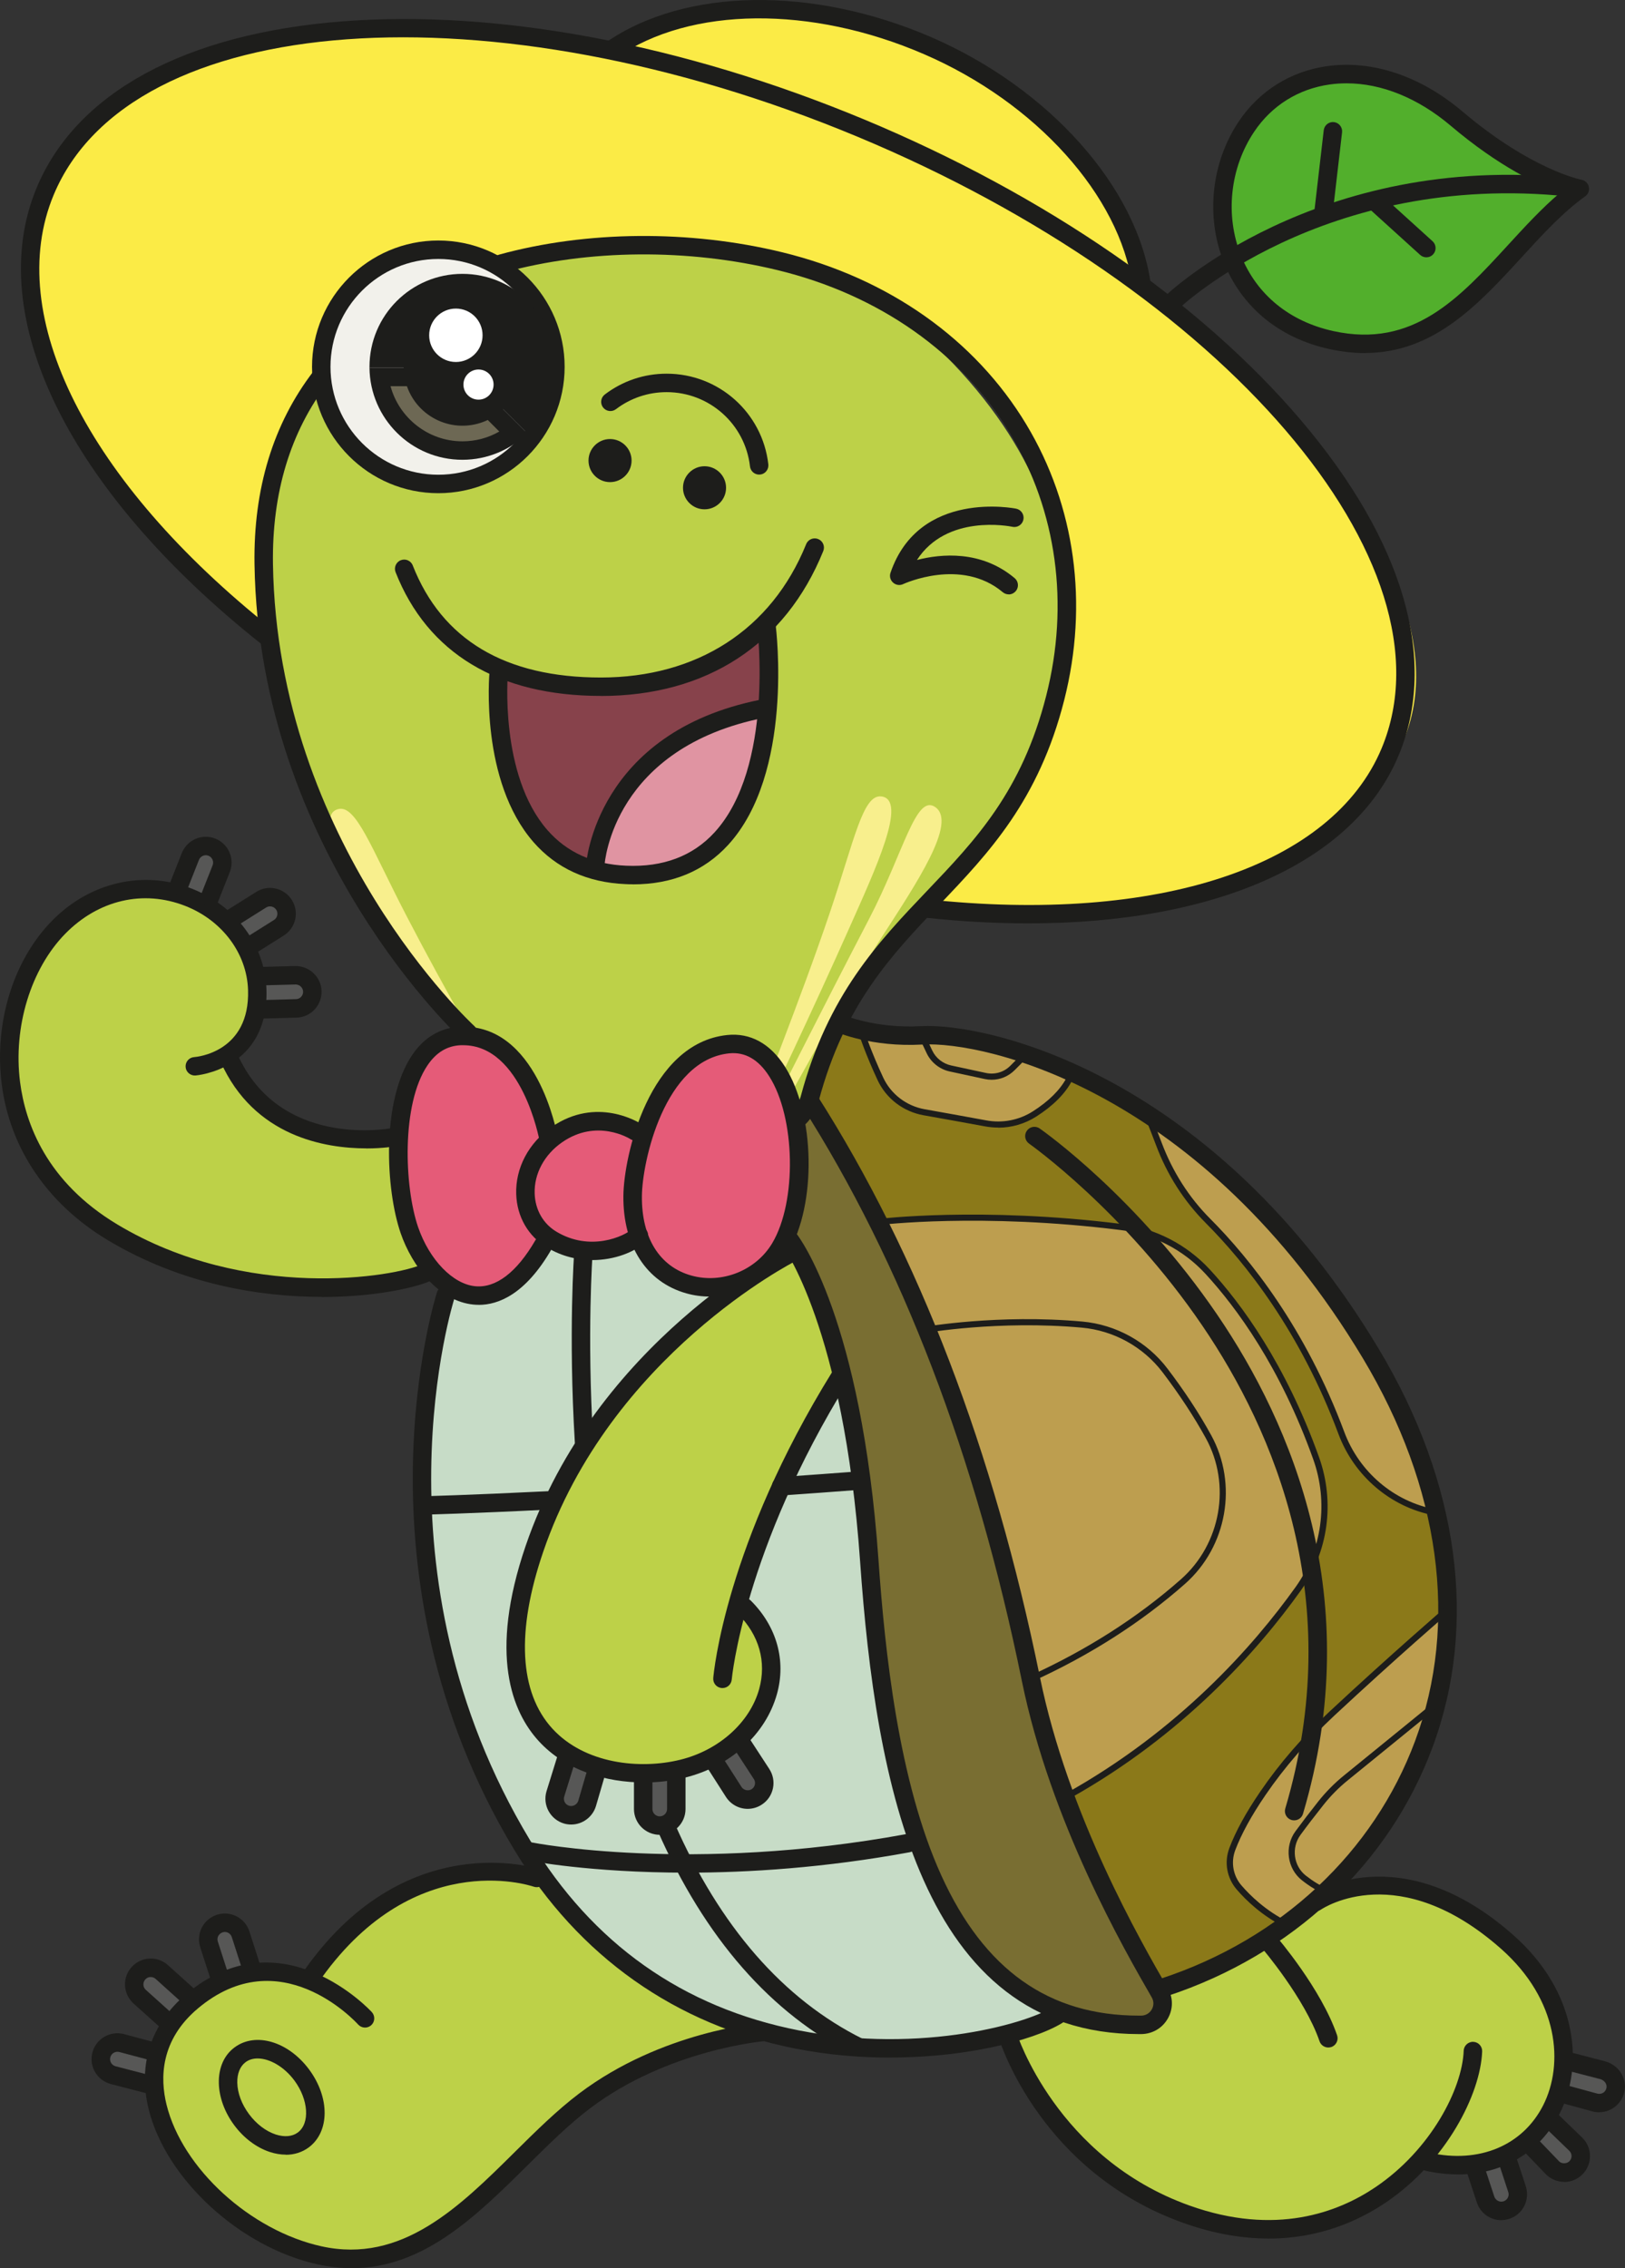<?xml version="1.0" encoding="UTF-8"?>
<svg id="Layer_2" data-name="Layer 2" xmlns="http://www.w3.org/2000/svg" viewBox="0 0 264.14 368.56">
  <rect x="0" y="0" width="264.14" height="368.56" fill="#333333" stroke="none"/>
  <defs>
    <style>
      .cls-1 {
        fill: #f2f1eb;
      }

      .cls-2 {
        fill: #f8ef8d;
      }

      .cls-3 {
        fill: #e55b78;
      }

      .cls-4 {
        fill: #fff;
      }

      .cls-5 {
        fill: #fbeb46;
      }

      .cls-6 {
        fill: #8b7919;
      }

      .cls-7 {
        fill: #87424b;
      }

      .cls-8 {
        fill: #bdd148;
      }

      .cls-9 {
        fill: #bd9e4f;
      }

      .cls-10 {
        fill: #c7dcc7;
      }

      .cls-11 {
        fill: #e094a2;
      }

      .cls-12 {
        fill: #1d1d1b;
      }

      .cls-13 {
        fill: #52af2c;
      }

      .cls-14 {
        fill: #6d6854;
      }

      .cls-15 {
        fill: #575756;
      }

      .cls-16 {
        fill: #796e32;
      }
    </style>
  </defs>
  <g id="Layer_3" data-name="Layer 3">
    <g>
      <path class="cls-8" d="m51.23,62.24s5.13,15.84,19.63,16.29c14.5.45,30.56-17.18,10.26-35.47,0,0,45.07-14.28,73.85,16.06,28.78,30.34,16.06,59.12,7.36,74.96-8.7,15.84-26.1,18.74-31.46,46.85l-2.45.22s-.22-12.94-11.15-11.6c-10.93,1.34-12.49,14.06-12.49,14.06,0,0-5.13-2.45-8.7-.89s-6.47,2.68-6.47,2.68c0,0-2.23-11.16-7.36-14.06s-7.81-2.9-7.81-2.9c0,0-16.06-20.3-26.55-48.19-10.49-27.89-5.13-44.17,3.35-58.01Z"/>
      <g>
        <path class="cls-2" d="m121.21,185.49c-.09.29.31.47.46.2,2.31-4.22,11.1-23.02,16.3-34.72,4.34-9.76,9.63-21.04,5.29-21.56-3.01-.36-4.36,7.01-8.36,18.85-4.94,14.63-11.59,30.82-13.68,37.24Z"/>
        <path class="cls-2" d="m122.05,187.07c-.08.16.7.56.8.42,2.42-3.34,13.29-24.09,20.52-35.28,5.71-8.84,12.2-18.54,8.68-21.05-3.19-2.27-5.13,7.31-10.8,18.19-7.28,13.97-16.21,31.67-19.2,37.72Z"/>
      </g>
      <path class="cls-2" d="m80.56,175.43c.14.27-.24.51-.42.27-2.93-3.82-9.77-12.94-16.69-23.71-5.78-8.99-12.73-19.32-8.51-20.51,2.92-.82,5.38,6.26,11.14,17.35,7.12,13.7,11.44,20.58,14.49,26.6Z"/>
      <path class="cls-8" d="m37.17,172s9.59-11.38.89-21.19c-8.7-9.82-24.54-8.48-31.9,5.35-7.36,13.83-7.81,35.03,20.08,47.97,22.09,9.37,43.28,2.45,43.28,2.45,0,0-3.79-6.02-6.02-21.42,0,0-17.18,2.45-26.33-13.16Z"/>
      <path class="cls-8" d="m128.2,202.79s-21.64,13.83-35.7,36.59c-14.06,22.76-8.48,42.84.89,45.96s18.29,4.69,27.22-3.57c8.92-8.25,5.13-15.84-.89-20.97,0,0,7.81-23.87,17.4-35.47,0,0-3.12-14.95-8.92-22.53Z"/>
      <path class="cls-8" d="m88.49,305.64s-19.41-8.92-37.93,16.73c0,0-12.27-7.14-21.42,6.25-9.15,13.39.89,27,14.28,35.03,13.39,8.03,23.43,2.45,36.14-8.25,12.72-10.71,22.53-21.86,44.62-24.76,0,0-26.55-8.25-35.7-24.99Z"/>
      <path class="cls-8" d="m163,331.07l9.59-3.79s11.15,3.57,14.5,1.34,1.34-5.8,1.34-5.8c0,0,17.18-4.46,25.88-13.61,0,0,15.84-9.15,33.69,9.37,17.85,18.52-1.12,37.93-17.4,32.57,0,0-8.7,13.39-28.56,10.04-19.86-3.35-29.67-10.71-39.04-30.12Z"/>
      <circle class="cls-1" cx="71.13" cy="60.05" r="18.71"/>
      <path class="cls-14" d="m61.71,61.09l5.07.19,3.22,4,6.14,1.27,4.29.29s2.14,2.05,2.53,2.83c.39.78.88,1.36.88,1.36,0,0-6.14,3.31-14.91-.19-8.77-3.51-7.21-9.74-7.21-9.74Z"/>
      <path class="cls-3" d="m104.19,184.92s4.46-15.01,13.08-15.37c8.62-.36,14.08,9.91,12.59,21.17-1.49,11.26-6.13,18.55-13.58,18.22-7.45-.33-12.75-7.12-12.75-7.12,0,0-5.46,2.15-9.6,1.66-4.14-.5-4.64-1.82-4.64-1.82,0,0-6.29,9.6-11.76,9.27-5.46-.33-12.59-8.45-12.59-20.7s2.25-21.21,9.49-21.79c7.24-.57,12.04,3.9,14.52,15.99,0,0,8.78-5.46,15.24.5Z"/>
      <path class="cls-5" d="m42.92,102.68s-2.21-27.93,8.3-39.27c0,0,0-15.77,11.62-20.74,11.62-4.98,19.36,1.11,19.36,1.11,0,0,27.38-11.06,60.85,5.53,33.47,16.59,42.87,65.55,7.74,97.08,0,0,40.66,10.51,70.25-16.32,29.59-26.83-20.74-75.51-36.51-83.8,0,0,1.66-24.06-34.85-39.27-36.51-15.21-48.95,1.38-48.95,1.38,0,0-47.57-12.17-76.06,4.43C-3.82,29.38-6.59,61.19,42.92,102.68Z"/>
      <path class="cls-13" d="m199.74,41.83c-1.66-9.68-1.66-24.34,14.11-29.04,15.77-4.7,22.13,6.91,27.38,10.51,5.25,3.6,14.38,7.47,14.38,7.47,0,0-9.4,9.4-17.15,16.59-7.74,7.19-12.45,9.96-24.62,6.36-12.17-3.6-14.11-11.89-14.11-11.89Z"/>
      <path class="cls-7" d="m96.78,141.38s.61-21.54,27.83-26.31l.46-14.52s-17.57,18.77-43.79,7.45c0,0-4.37,26.02,15.5,33.38Z"/>
      <path class="cls-11" d="m97.96,142.11s7.06,2.39,17.41-3.28c10.35-5.67,9.55-23.38,9.55-23.38,0,0-26.67,3.08-26.96,26.67Z"/>
      <path class="cls-16" d="m128.45,200.45s12.2,25.74,12.73,49.61c.53,23.88,6.37,50.94,14.86,63.67,8.49,12.74,25.77,16.5,31.06,14.88,5.29-1.62-7.44-17.53-12.48-29.74-5.04-12.2-8.22-40.06-21.76-74.82-13.53-34.76-21.23-44.84-21.23-44.84l-1.06,3.18s-.27,9.82-2.12,18.04Z"/>
      <path class="cls-10" d="m72.79,209.71s5.72,1.03,8.95-.59c3.23-1.61,7.55-7.48,7.55-7.48,0,0,3.6,1.61,6.97,1.17,3.37-.44,7.27-1.01,7.27-1.01,0,0,2.85,5.7,7.4,6.87,4.55,1.17,8.07.73,8.07.73,0,0-19.8,14.52-29.04,35.79-9.24,21.27-9.09,34.18,4.11,39.6,13.2,5.43,23.03,3.37,27.87-3.23s4.25-15.84,2.2-17.6c-2.05-1.76-4.41-3.19-4.41-3.19,0,0,11.45-28.5,13.65-31.87s2.79-4.55,2.79-4.55c0,0,4.69,13.93,6.31,38.14,1.61,24.2,6.45,41.8,13.05,51.19,6.6,9.39,17.08,13.57,17.08,13.57,0,0-19.28,9.75-43.92,3.88s-41.95-21.71-54.27-54.57-1.61-66.89-1.61-66.89Z"/>
      <path class="cls-6" d="m131.63,179.22l4.4-12.82s9.78,2.21,18.14,2.21,30.92,7.1,51.11,29.03c20.19,21.93,30.45,43.23,30.13,66.73-.32,23.51-15.93,38.18-23.03,44.96s-23.95,13.48-23.95,13.48c0,0-13.91-22.63-20.06-48.82-6.15-26.19-14.04-53.01-22.4-69.41-8.36-16.41-14.34-25.36-14.34-25.36Z"/>
      <path class="cls-9" d="m139.81,167.99s2.92,9.29,6.68,11.24c3.77,1.95,14.26,3.97,17.49,3.56,3.23-.4,8.61-4.3,10.02-7.67,0,0-9.21-5.04-15.67-5.85-6.46-.81-18.52-1.28-18.52-1.28Z"/>
      <path class="cls-9" d="m187.38,182.86s1.88,8.2,9.95,16.34c8.07,8.14,15.94,21.45,18.36,27.84,2.42,6.39,4.44,11.3,8.61,14.46,4.17,3.16,8.54,4.17,8.54,4.17,0,0-4.57-18.9-11.9-28.78-7.33-9.89-22.8-28.31-27.57-31.14-4.78-2.82-5.99-2.89-5.99-2.89Z"/>
      <path class="cls-9" d="m143.6,198.6s13.38-1.48,27.31-.2,20.11,2.22,24.95,7.73c4.84,5.51,13.79,17.02,17.96,30.6,4.17,13.59-1.88,19.23-5.99,25.29s-12.85,14.86-19.3,19.64c-6.46,4.78-15,9.89-15,9.89,0,0-5.18-15.27-7.94-29.52s-21.99-63.42-21.99-63.42Z"/>
      <path class="cls-9" d="m208.65,312.45s-7.74-4.06-8.9-9.48c-1.16-5.42,11.03-18.77,17.03-24.77s18-16.06,18-16.06c0,0-.19,17.23-4.94,26.13-4.74,8.9-21.19,24.19-21.19,24.19Z"/>
      <path class="cls-15" d="m29.68,144.82s1.13-7.39,3.59-7.12c2.46.27,3,3.39,3,3.39l-2.13,5.39-4.46-1.66Z"/>
      <path class="cls-15" d="m37.26,148.61s2.73,4.86,2.93,4.99c.2.13,5.66-3.33,5.66-3.33l.67-2.4-2.6-1.53-6.66,2.26Z"/>
      <polygon class="cls-15" points="41.66 158.13 48.78 158.33 50.84 160.19 50.58 162.39 49.51 163.59 41.72 163.72 41.66 158.13"/>
      <polygon class="cls-15" points="92.49 285.36 91 292.98 92.82 294.97 95.3 294.39 97.13 287.76 92.49 285.36"/>
      <polygon class="cls-15" points="105.16 288.59 105.08 294.97 107.73 296.79 108.88 294.97 109.71 292.23 109.71 288.34 105.16 288.59"/>
      <path class="cls-15" d="m114.85,285.86l3.97,5.05s2.57,1.57,3.15,1.32,1.74-1.66,1.74-1.66l-.17-2.4-3.15-5.46-5.55,3.15Z"/>
      <path class="cls-15" d="m35.77,321.46l-2.07-7.29s2.82-1.99,3.15-1.99,2.07,1.16,2.07,1.16l2.57,7.04-5.71,1.08Z"/>
      <path class="cls-15" d="m26.91,328.67c.33,0,4.06-3.81,4.06-3.81l-5.8-4.64s-4.31.41-3.31,3.15c.99,2.73,5.05,5.3,5.05,5.3Z"/>
      <path class="cls-15" d="m25.25,333.72l-6.62-1.74s-2.4.75-1.66,3.31c.75,2.57,8.11,3.56,8.11,3.56l.17-5.13Z"/>
      <path class="cls-15" d="m239.35,351.77s2.6,7.65,3.91,7.89,3.99-3.01,3.99-3.01l-2.03-6.84-5.86,1.95Z"/>
      <path class="cls-15" d="m248.14,348.84c.24.24,3.91,5.05,5.29,4.8,1.38-.24,2.36-1.38,2.69-1.55.33-.16,1.06-3.01,1.06-3.01l-5.37-4.23-3.66,3.99Z"/>
      <path class="cls-15" d="m254.41,335.57l-1.22,4.8s6.92,2.28,8.14.98,1.79-2.69,1.38-3.34c-.41-.65-8.3-2.44-8.3-2.44Z"/>
      <g>
        <path class="cls-12" d="m167.16,150.04c-5.4,0-11.05-.31-16.91-.94-.82-.09-1.42-.83-1.33-1.65.09-.82.83-1.42,1.65-1.33,37.66,4.07,66.02-5.34,74.02-24.55,12.5-30.02-25.75-74.6-85.27-99.38C79.8-2.6,21.22,1.67,8.72,31.68.56,51.29,14.14,78.29,44.18,102.16c.65.52.76,1.46.24,2.11-.52.65-1.46.76-2.11.24C11.18,79.77-2.75,51.43,5.95,30.53,12.39,15.07,30.04,5.46,55.67,3.47c25.26-1.96,55.38,3.7,84.8,15.94,29.41,12.25,54.65,29.63,71.06,48.95,16.64,19.59,22.26,38.89,15.83,54.35-7.25,17.41-29.67,27.33-60.2,27.33Z"/>
        <path class="cls-12" d="m129.49,183.4c-.47,0-.93-.22-1.22-.63-.48-.68-.32-1.61.36-2.09.88-.62,1.42-2.09,1.55-2.61,4.41-16.43,12.57-24.98,20.46-33.26,7.96-8.34,15.47-16.22,19.42-31.77,3.79-14.89,1.72-29.99-5.81-42.52-7.91-13.15-21.34-22.61-37.83-26.62-14.56-3.54-30.78-3.41-44.52.37-.8.22-1.62-.25-1.84-1.05-.22-.8.25-1.62,1.05-1.84,14.21-3.91,30.99-4.05,46.03-.39,17.27,4.2,31.36,14.14,39.69,27.99,7.95,13.22,10.13,29.13,6.15,44.8-4.15,16.32-12.29,24.85-20.16,33.11-7.98,8.37-15.52,16.28-19.73,31.95-.07.28-.79,2.92-2.72,4.29-.26.19-.57.28-.87.28Z"/>
        <path class="cls-12" d="m76.11,169.34c-.36,0-.72-.13-1.01-.39-.33-.3-33.01-30.44-33.73-77.26-.19-12.27,3.03-22.81,9.56-31.33.5-.66,1.45-.78,2.1-.28.66.5.78,1.45.28,2.1-6.11,7.97-9.11,17.88-8.94,29.46.7,45.48,32.42,74.8,32.74,75.09.61.56.66,1.5.1,2.12-.3.33-.7.49-1.11.49Z"/>
        <path class="cls-12" d="m185.55,47.72c-.74,0-1.38-.54-1.48-1.29-2.06-14.64-15.67-29.76-33.88-37.63-18.35-7.93-37.94-7.74-49.9.5-.68.47-1.62.3-2.09-.38-.47-.68-.3-1.62.38-2.09,12.8-8.81,33.52-9.12,52.79-.79,19.12,8.27,33.45,24.33,35.66,39.96.12.82-.46,1.58-1.28,1.69-.07,0-.14.01-.21.01Z"/>
        <path class="cls-12" d="m71.25,80.14c-11.32,0-20.53-9.21-20.53-20.53s9.21-20.53,20.53-20.53,20.53,9.21,20.53,20.53-9.21,20.53-20.53,20.53Zm0-38.06c-9.67,0-17.53,7.86-17.53,17.53s7.86,17.53,17.53,17.53,17.53-7.86,17.53-17.53-7.86-17.53-17.53-17.53Z"/>
        <g>
          <circle class="cls-12" cx="75.17" cy="59.61" r="9.56" transform="translate(-14.26 94.33) rotate(-59.63)"/>
          <g>
            <path class="cls-12" d="m85.71,70.42c2.81-2.74,4.57-6.57,4.57-10.81,0-8.34-6.76-15.11-15.11-15.11s-15.11,6.76-15.11,15.11c0,.05,0,.1,0,.15h14.98l10.66,10.66Z"/>
            <path class="cls-12" d="m73.8,62.76l7.36,7.36c-1.81,1.04-3.87,1.59-6,1.59-5.56,0-10.29-3.81-11.68-8.96h10.32m1.24-3h-14.98c.08,8.27,6.81,14.96,15.1,14.96,4.1,0,7.82-1.64,10.54-4.3l-10.66-10.66h0Z"/>
          </g>
          <path class="cls-4" d="m78.44,54.48c0,2.39-1.94,4.34-4.34,4.34s-4.34-1.94-4.34-4.34,1.94-4.34,4.34-4.34,4.34,1.94,4.34,4.34Z"/>
          <circle class="cls-4" cx="77.78" cy="62.49" r="2.45"/>
        </g>
        <path class="cls-12" d="m123.4,77.12c-.75,0-1.4-.56-1.49-1.33-.79-6.88-6.61-12.07-13.55-12.07-3,0-5.85.96-8.24,2.77-.66.5-1.6.37-2.1-.29-.5-.66-.37-1.6.29-2.1,2.91-2.21,6.39-3.38,10.05-3.38,8.46,0,15.57,6.33,16.53,14.73.09.82-.5,1.57-1.32,1.66-.06,0-.12,0-.17,0Z"/>
        <path class="cls-12" d="m102.66,74.84c0,1.93-1.57,3.5-3.5,3.5s-3.5-1.57-3.5-3.5,1.57-3.5,3.5-3.5,3.5,1.57,3.5,3.5Z"/>
        <path class="cls-12" d="m118.02,79.26c0,1.93-1.57,3.5-3.5,3.5s-3.5-1.57-3.5-3.5,1.57-3.5,3.5-3.5,3.5,1.57,3.5,3.5Z"/>
        <path class="cls-12" d="m163.96,96.58c-.34,0-.68-.12-.96-.35-6.76-5.68-16.1-1.36-16.19-1.32-.54.26-1.19.17-1.64-.24-.45-.4-.62-1.03-.42-1.6,4.64-13.58,20.28-10.45,20.44-10.41.81.17,1.33.97,1.16,1.78-.17.81-.97,1.34-1.78,1.16-.49-.1-10.68-2.1-15.52,5.39,3.93-1.01,10.44-1.62,15.88,2.95.63.53.72,1.48.18,2.11-.3.35-.72.54-1.15.54Z"/>
        <g>
          <path class="cls-12" d="m97.67,113.08c-16.66,0-28.19-6.95-33.37-20.11-.3-.77.08-1.64.85-1.94.77-.3,1.64.07,1.94.85,4.75,12.08,15.04,18.21,30.58,18.21s27.72-7.7,33.37-21.67c.31-.77,1.18-1.14,1.95-.83.77.31,1.14,1.18.83,1.95-6.14,15.18-18.97,23.55-36.15,23.55Z"/>
          <path class="cls-12" d="m102.9,143.69c-.4,0-.81,0-1.23-.03-6.19-.26-11.22-2.56-14.95-6.82-8.69-9.96-7.21-27.07-7.14-27.79.08-.83.8-1.44,1.63-1.35.82.08,1.43.81,1.35,1.63-.01.16-1.43,16.57,6.42,25.55,3.16,3.62,7.47,5.57,12.81,5.79,5.99.26,10.82-1.56,14.34-5.4,9.74-10.6,6.99-33.21,6.96-33.44-.1-.82.48-1.57,1.3-1.68.83-.11,1.57.48,1.68,1.3.12.98,2.96,24.21-7.72,35.85-3.9,4.25-9.09,6.4-15.45,6.4Z"/>
          <path class="cls-12" d="m96.76,142.12s-.06,0-.09,0c-.83-.05-1.45-.76-1.41-1.58.01-.21,1.57-21.52,28.37-26.85.81-.17,1.6.36,1.76,1.18.16.81-.37,1.6-1.18,1.76-24.45,4.87-25.91,23.31-25.96,24.09-.05.79-.71,1.41-1.5,1.41Z"/>
        </g>
        <path class="cls-12" d="m115.38,210.68c-1.28,0-2.58-.17-3.84-.53-6.47-1.82-10.29-7.74-10.21-15.83h0c.06-6.52,4.18-24.82,16.88-26.14,3.74-.39,6.98,1.38,9.36,5.11,4.94,7.74,5.19,22.45.52,30.26-2.66,4.45-7.63,7.12-12.71,7.12Zm-11.04-16.33c-.07,6.75,2.86,11.46,8.02,12.91,4.98,1.4,10.51-.81,13.16-5.25,4.03-6.74,3.79-20.42-.48-27.11-1.75-2.75-3.93-4-6.52-3.74-10.53,1.09-14.13,17.61-14.18,23.18h0Z"/>
        <path class="cls-12" d="m96.29,204.74c-2.38,0-4.95-.57-7.39-2.04-3.05-1.83-4.87-4.99-4.99-8.66-.14-4.24,2.01-8.32,5.75-10.91,7.32-5.07,14.21-.72,14.5-.53.7.45.89,1.38.44,2.08-.45.69-1.38.89-2.07.45-.23-.15-5.53-3.43-11.16.48-2.9,2.01-4.57,5.13-4.46,8.34.09,2.63,1.37,4.89,3.54,6.19,5.47,3.28,11,.79,12.39-.49.61-.56,1.56-.52,2.12.09.56.61.52,1.56-.09,2.12-1.68,1.54-4.91,2.89-8.57,2.89Z"/>
        <path class="cls-12" d="m77.81,212.02c-.3,0-.58-.01-.86-.04-5.59-.54-9.96-6.21-11.82-11.59-2.45-7.1-3.19-21.51,1.89-28.99,1.93-2.85,4.61-4.42,7.74-4.56,12.52-.57,15.76,17.19,15.89,17.95.14.82-.4,1.59-1.22,1.74-.82.14-1.59-.4-1.74-1.21-.03-.16-2.87-15.48-12.4-15.48-.13,0-.27,0-.4,0-2.21.1-3.97,1.16-5.39,3.25-4.3,6.33-3.78,19.82-1.53,26.33,1.83,5.29,5.64,9.23,9.27,9.58,3.38.33,6.76-2.26,9.79-7.48.42-.72,1.34-.96,2.05-.55.72.42.96,1.33.55,2.05-4.23,7.3-8.62,9.01-11.81,9.01Z"/>
        <path class="cls-12" d="m185.13,330.52c-35.37,0-42.8-40.99-45.32-76.76-2.68-38.16-12.61-51.33-12.71-51.46-.51-.65-.39-1.59.26-2.1.65-.51,1.59-.4,2.1.25.43.55,10.58,13.83,13.34,53.1,1.03,14.61,3.21,35.82,10.22,51.22,6.97,15.31,17.47,22.75,32.11,22.75.12,0,.24,0,.36,0,.72,0,1.37-.38,1.73-1.01.35-.62.35-1.32,0-1.94-4.5-7.8-16.44-28.5-21.13-51.48-7.44-36.45-19.48-67.89-35.77-93.44-.45-.7-.24-1.63.46-2.07.7-.44,1.62-.24,2.07.46,16.49,25.86,28.67,57.64,36.18,94.45,4.59,22.5,16.36,42.9,20.79,50.58.89,1.54.89,3.38,0,4.93-.89,1.56-2.5,2.5-4.31,2.52-.13,0-.26,0-.38,0Z"/>
        <path class="cls-12" d="m104.64,289.63c-6.11,0-12.67-1.92-17.07-6.72-4.3-4.7-8.17-14.02-2.13-31.71,11.31-33.15,42.27-48.84,42.58-49,.74-.37,1.64-.07,2.01.68.37.74.07,1.64-.67,2.01-.3.15-30.17,15.33-41.07,47.28-4.41,12.91-3.89,22.84,1.5,28.72,5.25,5.73,14.22,6.67,20.79,5.05,6.27-1.54,11.31-6.05,12.82-11.48,1.23-4.43,0-8.77-3.46-12.24-.59-.59-.59-1.54,0-2.12.59-.59,1.54-.59,2.12,0,4.2,4.2,5.75,9.73,4.23,15.17-1.83,6.55-7.57,11.76-14.99,13.59-2.05.5-4.31.78-6.65.78Z"/>
        <path class="cls-12" d="m117.44,274.29s-.09,0-.13,0c-.83-.07-1.44-.79-1.37-1.62.07-.88,2.01-21.79,19.36-49.79.44-.7,1.36-.92,2.07-.49.7.44.92,1.36.49,2.07-16.94,27.33-18.9,48.25-18.92,48.46-.07.78-.72,1.37-1.49,1.37Z"/>
        <path class="cls-12" d="m144.68,334.34c-4.91,0-10.13-.43-15.41-1.47-19.44-3.82-35.23-14.99-45.67-32.28-27.07-44.85-12.72-90.16-12.57-90.61.26-.79,1.11-1.21,1.89-.96.79.26,1.22,1.1.96,1.89-.14.44-14.05,44.49,12.29,88.13,10.13,16.79,24.83,27.18,43.68,30.88,20.13,3.96,38.01-1.32,41.73-4.09.67-.49,1.6-.36,2.1.31.49.66.36,1.6-.31,2.1-3.73,2.77-15.04,6.09-28.69,6.09Z"/>
        <path class="cls-12" d="m189.25,324.4c-.63,0-1.22-.4-1.42-1.03-.26-.79.17-1.63.96-1.89,19.47-6.42,34.5-20.49,41.23-38.59,7.11-19.12,4.09-41.21-8.5-62.2-26.06-43.43-61.32-51.57-71.62-50.96-8.27.46-13.88-2-14.11-2.1-.76-.34-1.09-1.22-.76-1.98.34-.75,1.22-1.09,1.98-.76h0c.05.02,5.23,2.27,12.72,1.85,10.77-.58,47.55,7.71,74.37,52.42,13.07,21.78,16.18,44.79,8.74,64.79-7.04,18.96-22.75,33.68-43.1,40.39-.16.05-.31.08-.47.08Z"/>
        <path class="cls-12" d="m210.36,295.79c-.14,0-.29-.02-.43-.06-.79-.24-1.25-1.07-1.01-1.87,10.01-33.74-1.79-61.27-13.46-78.42-12.71-18.69-28.03-29.5-28.18-29.61-.68-.47-.85-1.41-.37-2.09.47-.68,1.41-.85,2.09-.37.64.45,15.86,11.18,28.89,30.3,12.06,17.71,24.27,46.14,13.91,81.05-.19.65-.79,1.07-1.44,1.07Z"/>
        <path class="cls-12" d="m59.53,186.6c-6.56,0-18.24-1.85-23.69-14.12-.34-.76,0-1.64.76-1.98.76-.34,1.64,0,1.98.76,6.8,15.29,24.35,12.19,25.1,12.05.8-.15,1.6.38,1.75,1.2.15.81-.38,1.6-1.19,1.75-.06.01-1.92.35-4.71.35Z"/>
        <path class="cls-12" d="m52.27,210.73c-10.07,0-22.82-2.06-34.74-9.21-9.78-5.87-15.91-14.87-17.25-25.34-1.27-9.95,1.86-20.13,8.18-26.57,6.16-6.28,14.86-8.28,22.7-5.22,7.15,2.79,11.92,9.21,12.15,16.37.42,13.07-11.43,13.99-11.55,14-.81.05-1.54-.57-1.59-1.4-.05-.83.57-1.54,1.4-1.59.39-.03,9.07-.78,8.75-10.91-.19-5.95-4.21-11.32-10.24-13.67-6.8-2.65-14.08-.96-19.47,4.53-5.6,5.71-8.49,15.16-7.35,24.09.86,6.75,4.31,16.25,15.81,23.15,20.93,12.56,45.15,8.58,49.78,6.39.75-.36,1.64-.03,2,.71.35.75.04,1.64-.71,2-2.39,1.13-9.11,2.69-17.86,2.69Z"/>
        <path class="cls-12" d="m206.19,363.74c-4.15,0-8.78-.73-13.85-2.54-23.04-8.23-29.71-29.14-29.98-30.02-.24-.79.2-1.63.99-1.87.79-.24,1.63.2,1.88.99.06.2,6.54,20.37,28.12,28.08,13.96,4.99,24.16,1.12,30.25-3,8.98-6.07,14.08-15.95,14.32-22.16.03-.83.75-1.48,1.56-1.44.83.03,1.47.73,1.44,1.56-.27,6.95-5.84,17.91-15.64,24.53-4.43,3-10.84,5.88-19.1,5.88Z"/>
        <path class="cls-12" d="m215.91,332.7c-.62,0-1.21-.39-1.42-1.01-2.41-7.01-9.33-15.11-9.4-15.19-.54-.63-.47-1.58.16-2.12.63-.54,1.58-.47,2.12.16.3.35,7.37,8.61,9.97,16.17.27.78-.15,1.64-.93,1.91-.16.05-.33.08-.49.08Z"/>
        <path class="cls-12" d="m236.98,353.32c-1.7,0-3.45-.19-5.25-.59-.81-.18-1.32-.98-1.14-1.79s.98-1.32,1.79-1.14c8.05,1.79,15.12-1.16,18.45-7.69,3.39-6.66,2.59-17.12-6.85-25.46-16.59-14.65-28.78-6.69-29.29-6.34-.68.46-1.62.29-2.08-.39-.47-.68-.3-1.61.38-2.08.14-.1,14.55-9.7,32.97,6.57,10.65,9.4,11.46,21.37,7.54,29.07-3.22,6.32-9.3,9.85-16.52,9.85Z"/>
        <path class="cls-12" d="m50.35,323.01c-.29,0-.59-.09-.85-.26-.68-.47-.86-1.4-.39-2.08,16.59-24.18,38.4-17.02,38.62-16.94.78.27,1.2,1.12.93,1.91-.27.78-1.12,1.2-1.9.93-.83-.28-19.92-6.43-35.17,15.8-.29.42-.76.65-1.24.65Z"/>
        <path class="cls-12" d="m57.19,368.56c-1.78,0-3.62-.2-5.55-.62-12.61-2.77-24.68-13.85-27.48-25.23-1.78-7.24.38-13.86,6.08-18.66,15.52-13.05,30.07,2.75,30.21,2.91.55.62.5,1.56-.11,2.12-.62.55-1.56.5-2.12-.11h0c-.52-.57-12.76-13.79-26.05-2.62-6.13,5.15-6.16,11.35-5.1,15.64,2.55,10.36,13.63,20.47,25.21,23.02,13.03,2.85,22.36-6.38,31.39-15.32,3.38-3.35,6.88-6.81,10.5-9.54,13.34-10.06,29.23-11.43,29.91-11.48.81-.06,1.55.55,1.61,1.38.07.83-.55,1.55-1.38,1.61-.16.01-15.71,1.36-28.34,10.88-3.46,2.61-6.73,5.85-10.2,9.28-8.33,8.25-16.91,16.74-28.59,16.74Z"/>
        <path class="cls-12" d="m34.63,322.87l-2.08-6.46c-.34-1.07-.25-2.2.26-3.2.51-1,1.38-1.73,2.45-2.08,1.07-.34,2.2-.25,3.2.26,1,.51,1.74,1.38,2.08,2.45l2.08,6.46-2.86.92-2.08-6.46c-.1-.3-.31-.55-.59-.7-.28-.15-.61-.17-.91-.07-.3.1-.55.31-.7.59-.15.28-.17.61-.07.91l2.08,6.46-2.86.92Z"/>
        <path class="cls-12" d="m26.35,329.72l-4.68-4.2c-.84-.79-1.31-1.83-1.35-2.95-.04-1.12.37-2.19,1.13-3,.77-.82,1.8-1.29,2.92-1.32,1.12-.05,2.19.37,3,1.13l4.62,4.16-2.01,2.23-4.64-4.18c-.25-.24-.55-.35-.88-.34-.32,0-.61.14-.83.38-.22.23-.33.54-.32.86.01.32.14.61.38.83l4.65,4.18-2.01,2.23Z"/>
        <path class="cls-12" d="m24.39,340.29l-6.37-1.65c-2.24-.59-3.59-2.88-3-5.12.58-2.24,2.88-3.58,5.12-3l6.22,1.66-.77,2.9-6.21-1.65c-.63-.16-1.28.22-1.45.86-.17.64.22,1.29.86,1.46l6.36,1.65-.75,2.9Z"/>
        <path class="cls-12" d="m244.04,360.76c-1.81,0-3.41-1.15-3.98-2.87l-1.91-5.78,2.85-.94,1.9,5.77c.2.6.89.96,1.51.75.3-.1.54-.31.69-.6.14-.29.17-.61.06-.91l-1.75-5.33,2.85-.94,1.75,5.32c.35,1.06.27,2.19-.23,3.2-.5,1-1.36,1.75-2.42,2.1-.43.14-.88.22-1.33.22Z"/>
        <path class="cls-12" d="m254.25,354.53c-1.12,0-2.17-.44-2.97-1.23l-4.13-4.3,2.17-2.08,4.11,4.28c.41.41,1.21.43,1.67-.02.23-.23.35-.53.35-.84s-.12-.62-.35-.84l-4.35-4.2,2.08-2.16,4.37,4.22c.81.81,1.25,1.86,1.25,2.99s-.44,2.17-1.23,2.97c-.79.79-1.85,1.23-2.96,1.23Z"/>
        <path class="cls-12" d="m259.95,343.23c-.37,0-.74-.05-1.1-.15l-5.07-1.38c-.8-.22-1.27-1.04-1.05-1.84.22-.8,1.05-1.27,1.84-1.05l5.07,1.38c.63.17,1.39-.18,1.5-1.02.07-.57-.37-1.15-1.01-1.33l-5.83-1.51c-.8-.21-1.28-1.03-1.08-1.83.21-.8,1.03-1.28,1.83-1.08l5.84,1.52c2.11.57,3.48,2.55,3.21,4.61-.27,2.09-2.06,3.67-4.16,3.67Z"/>
        <path class="cls-12" d="m92.85,296.47c-.39,0-.78-.05-1.16-.16-2.23-.65-3.51-2.98-2.87-5.2l2.12-6.83,2.87.89-2.11,6.8c-.17.61.19,1.27.82,1.45.62.17,1.3-.2,1.48-.82l1.82-6.23,2.88.84-1.82,6.23c-.52,1.78-2.17,3.03-4.03,3.03Z"/>
        <path class="cls-12" d="m107.24,298.14c-2.31,0-4.19-1.88-4.19-4.19v-5.18h3v5.18c0,.66.54,1.19,1.19,1.19s1.19-.54,1.19-1.19v-5.84s3,0,3,0v5.84c0,2.31-1.89,4.19-4.2,4.19Z"/>
        <path class="cls-12" d="m121.54,293.92c-1.42,0-2.73-.71-3.51-1.89l-3.34-5.22,2.53-1.62,3.33,5.2c.33.51,1.11.68,1.64.33.55-.36.71-1.1.34-1.65l-3.61-5.54,2.51-1.64,3.61,5.54c.61.93.83,2.05.6,3.15-.23,1.1-.87,2.04-1.81,2.65-.68.45-1.48.69-2.3.69Z"/>
        <path class="cls-12" d="m34.96,147.75l-2.79-1.1,2.39-6.05c.24-.61-.06-1.31-.67-1.55-.61-.24-1.31.06-1.55.67l-2.39,6.05-2.79-1.1,2.39-6.05c.85-2.15,3.29-3.21,5.44-2.36,2.15.85,3.21,3.29,2.36,5.44l-2.39,6.05Z"/>
        <path class="cls-12" d="m40.56,155.53l-1.6-2.54,5.57-3.5c.27-.17.46-.43.53-.75.07-.31.02-.63-.15-.9-.17-.27-.44-.46-.75-.53-.31-.07-.63-.02-.9.15l-5.57,3.5-1.6-2.54,5.57-3.5c.95-.6,2.07-.79,3.16-.54,1.09.25,2.02.91,2.62,1.86.6.95.79,2.07.54,3.16-.25,1.09-.91,2.02-1.86,2.62l-5.57,3.5Z"/>
        <path class="cls-12" d="m42.03,165.51v-3l6.08-.16c.32,0,.62-.14.83-.37.22-.23.34-.54.33-.85-.02-.64-.56-1.16-1.22-1.16h-.02l-6.03.16-.08-3,6.05-.16s.05,0,.07,0c2.29,0,4.17,1.82,4.23,4.08.03,1.12-.38,2.18-1.15,3-.77.81-1.81,1.28-2.93,1.31l-6.16.16Z"/>
        <path class="cls-12" d="m139.57,334.15c-.22,0-.45-.05-.67-.16-13.57-6.76-24.34-19.07-32.03-36.58-.33-.76.01-1.64.77-1.98.76-.33,1.64.01,1.98.77,7.39,16.86,17.69,28.67,30.62,35.1.74.37,1.04,1.27.67,2.01-.26.53-.79.83-1.34.83Z"/>
        <path class="cls-12" d="m94.94,235.82c-.79,0-1.45-.61-1.5-1.41-1.07-17.79-.11-30.94-.1-31.07.06-.83.79-1.46,1.61-1.38.83.06,1.45.78,1.38,1.61,0,.13-.96,13.09.1,30.66.05.83-.58,1.54-1.41,1.59-.03,0-.06,0-.09,0Z"/>
        <path class="cls-12" d="m126.97,243c-.78,0-1.44-.6-1.49-1.39-.06-.83.56-1.54,1.39-1.6,4.09-.29,8.39-.6,12.89-.94.81-.06,1.55.56,1.61,1.38.06.83-.56,1.55-1.38,1.61-4.5.34-8.8.66-12.9.94-.04,0-.07,0-.11,0Z"/>
        <path class="cls-12" d="m68.95,246.12c-.81,0-1.48-.65-1.5-1.47-.02-.83.64-1.51,1.47-1.53.07,0,7.06-.17,20.09-.81.85-.03,1.53.6,1.57,1.42.04.83-.6,1.53-1.42,1.57-13.07.65-20.1.81-20.17.82h-.04Z"/>
        <path class="cls-12" d="m111.65,304.29c-15.79,0-25.64-1.94-25.8-1.97-.81-.16-1.34-.96-1.17-1.77.16-.81.95-1.34,1.77-1.17.25.05,25.86,5.08,60.88-1.36.82-.15,1.6.39,1.75,1.2.15.82-.39,1.6-1.2,1.75-13.82,2.54-26.21,3.32-36.22,3.32Z"/>
        <path class="cls-12" d="m190.45,50.67c-.39,0-.78-.15-1.07-.45-.58-.59-.57-1.54.02-2.12.24-.24,24.53-23.48,65.9-19.16.82.09,1.42.82,1.34,1.65-.09.82-.82,1.42-1.65,1.34-39.89-4.17-63.26,18.09-63.49,18.32-.29.28-.67.43-1.05.43Z"/>
        <path class="cls-12" d="m221.85,57.37c-1.81,0-3.73-.21-5.76-.65-8.13-1.78-14.22-6.78-17.15-14.07-2.99-7.45-2.06-16.23,2.42-22.92,3.33-4.96,8.43-8.15,14.35-8.98,7.37-1.03,15.21,1.6,22.05,7.4,11.14,9.44,19.23,11.05,19.31,11.06.59.11,1.06.56,1.19,1.15.13.59-.1,1.19-.59,1.54-3.66,2.63-6.9,6.16-10.32,9.9-7.04,7.67-14.28,15.56-25.5,15.56Zm-2.98-43.83c-.92,0-1.84.06-2.74.19-5.07.71-9.43,3.43-12.27,7.68-3.94,5.88-4.76,13.59-2.13,20.13,2.55,6.34,7.88,10.7,15.01,12.26,12.96,2.84,20.46-5.35,28.41-14.01,2.69-2.93,5.45-5.94,8.44-8.47-3.52-1.26-9.91-4.22-17.76-10.87-5.32-4.51-11.25-6.91-16.95-6.91Z"/>
        <path class="cls-12" d="m231.85,41.81c-.36,0-.72-.13-1.01-.39l-8.1-7.34c-.61-.56-.66-1.5-.1-2.12.56-.62,1.5-.66,2.12-.1l8.1,7.34c.61.56.66,1.5.1,2.12-.3.33-.7.49-1.11.49Z"/>
        <path class="cls-12" d="m215.12,36.11c-.06,0-.12,0-.17,0-.82-.1-1.41-.84-1.32-1.66l1.54-13.29c.1-.82.84-1.41,1.66-1.32.82.1,1.41.84,1.32,1.66l-1.54,13.29c-.09.76-.74,1.33-1.49,1.33Z"/>
        <path class="cls-12" d="m46.46,350.11c-.83,0-1.7-.14-2.59-.43-2.19-.72-4.25-2.27-5.8-4.36-1.56-2.09-2.44-4.51-2.5-6.81-.06-2.49.85-4.57,2.56-5.83,3.42-2.54,8.74-.96,12.12,3.6h0c3.38,4.56,3.35,10.11-.06,12.65-1.07.79-2.35,1.2-3.74,1.2Zm-4.58-15.63c-.74,0-1.41.19-1.96.6-.9.67-1.38,1.86-1.35,3.35.04,1.69.72,3.5,1.91,5.1,1.19,1.6,2.73,2.77,4.33,3.3,1.42.46,2.7.35,3.6-.32,2-1.48,1.74-5.35-.56-8.45-1.67-2.25-4.03-3.58-5.97-3.58Z"/>
        <path class="cls-12" d="m233.41,246.27s-.06,0-.08,0l-.23-.04c-7.04-1.32-12.98-6.38-15.53-13.2-6.23-16.71-15.16-27.86-21.55-34.27-3.56-3.58-6.3-7.85-8.12-12.71-.66-1.77-1.19-3.05-1.19-3.06-.1-.26.02-.55.27-.65.26-.1.55.02.65.27,0,0,.53,1.3,1.2,3.08,1.78,4.72,4.43,8.88,7.9,12.36,6.46,6.48,15.48,17.75,21.78,34.63,2.42,6.5,8.07,11.31,14.74,12.56l.25.04c.27.05.46.3.41.58-.04.24-.25.42-.49.42Z"/>
        <path class="cls-12" d="m209.07,313.2c-.08,0-.15-.02-.22-.05-3.71-1.85-6.31-4.36-7.83-6.13-1.6-1.86-2.06-4.43-1.19-6.73,1.01-2.69,2.7-5.77,5.01-9.15,3.15-4.62,6.97-9.03,11.35-13.1,9.94-9.26,18.65-16.76,18.73-16.83.21-.18.53-.16.71.05.18.21.16.52-.05.71-.09.07-8.77,7.56-18.7,16.81-4.32,4.03-8.09,8.38-11.2,12.93-2.27,3.32-3.91,6.32-4.9,8.94-.73,1.95-.35,4.14,1.02,5.72,1.47,1.7,3.96,4.11,7.52,5.89.25.12.35.42.22.67-.09.17-.26.28-.45.28Z"/>
        <path class="cls-12" d="m215.48,307.79c-.06,0-.13-.01-.19-.04-1.16-.48-2.39-1.22-3.65-2.21-2.42-1.89-2.9-5.47-1.07-7.97,1.03-1.41,2.28-3.04,3.71-4.85,1.24-1.56,2.65-2.99,4.21-4.25,5.44-4.41,14.44-11.75,14.44-11.75l.63.78s-9,7.34-14.44,11.75c-1.5,1.21-2.86,2.59-4.05,4.1-1.43,1.8-2.67,3.42-3.69,4.82-1.51,2.07-1.12,5.03.88,6.6,1.19.93,2.34,1.63,3.42,2.07.25.1.38.4.27.65-.08.19-.27.31-.46.31Z"/>
        <path class="cls-12" d="m162.26,183.22c-.7,0-1.41-.06-2.12-.19-3.85-.71-7.38-1.34-10.02-1.81-3.27-.58-6.06-2.7-7.46-5.69-1.9-4.05-3.05-7.48-3.06-7.52-.09-.26.05-.54.32-.63.26-.09.54.05.63.32.01.03,1.15,3.42,3.02,7.41,1.26,2.69,3.78,4.6,6.72,5.13,2.64.47,6.17,1.1,10.02,1.81,2.63.49,5.32-.03,7.57-1.46,2.59-1.65,4.43-3.48,5.47-5.43.13-.24.43-.34.68-.21.24.13.34.43.21.68-1.12,2.11-3.07,4.06-5.81,5.81-1.86,1.18-4,1.8-6.17,1.8Z"/>
        <path class="cls-12" d="m161.18,175.45c-.37,0-.75-.04-1.12-.12l-5.7-1.23c-1.62-.35-3.02-1.46-3.73-2.96l-1.28-2.7c-.12-.25-.01-.55.24-.67.25-.12.55-.01.67.24l1.28,2.7c.58,1.22,1.72,2.12,3.04,2.41l5.7,1.23c1.43.3,2.89-.12,3.93-1.16l1.69-1.69c.2-.2.51-.2.71,0s.2.51,0,.71l-1.69,1.69c-1,1-2.34,1.55-3.72,1.55Z"/>
        <path class="cls-12" d="m173.59,292.31c-.17,0-.34-.09-.44-.26-.13-.24-.05-.55.19-.68,18.33-10.24,30.38-23.87,37.27-33.51,4.28-6,5.35-13.75,2.85-20.75-5.37-15.01-12.49-24.67-17.52-30.13-3.62-3.93-8.54-6.46-13.86-7.12-22.55-2.82-39.08-.82-39.25-.8-.26.04-.52-.16-.56-.43-.03-.27.16-.52.43-.56.16-.02,16.81-2.03,39.5.8,5.56.69,10.7,3.34,14.48,7.44,5.09,5.53,12.3,15.31,17.73,30.48,2.61,7.3,1.5,15.4-2.97,21.66-6.94,9.72-19.1,23.48-37.59,33.8-.08.04-.16.06-.24.06Z"/>
        <path class="cls-12" d="m167.55,273.29c-.19,0-.37-.11-.46-.29-.11-.25,0-.55.25-.66,9.33-4.24,17.61-9.53,24.63-15.73,6.49-5.74,8.19-15.38,4.03-22.93-1.92-3.5-4.29-7.09-7.02-10.69-3.15-4.14-7.94-6.79-13.13-7.26-13.53-1.22-25.33.84-25.45.86-.27.04-.53-.13-.58-.4-.05-.27.13-.53.4-.58.12-.02,12.04-2.11,25.71-.87,5.47.5,10.52,3.28,13.84,7.65,2.76,3.63,5.16,7.27,7.1,10.81,4.38,7.96,2.59,18.12-4.25,24.16-7.09,6.26-15.46,11.61-24.88,15.89-.07.03-.14.05-.21.05Z"/>
      </g>
    </g>
  </g>
</svg>